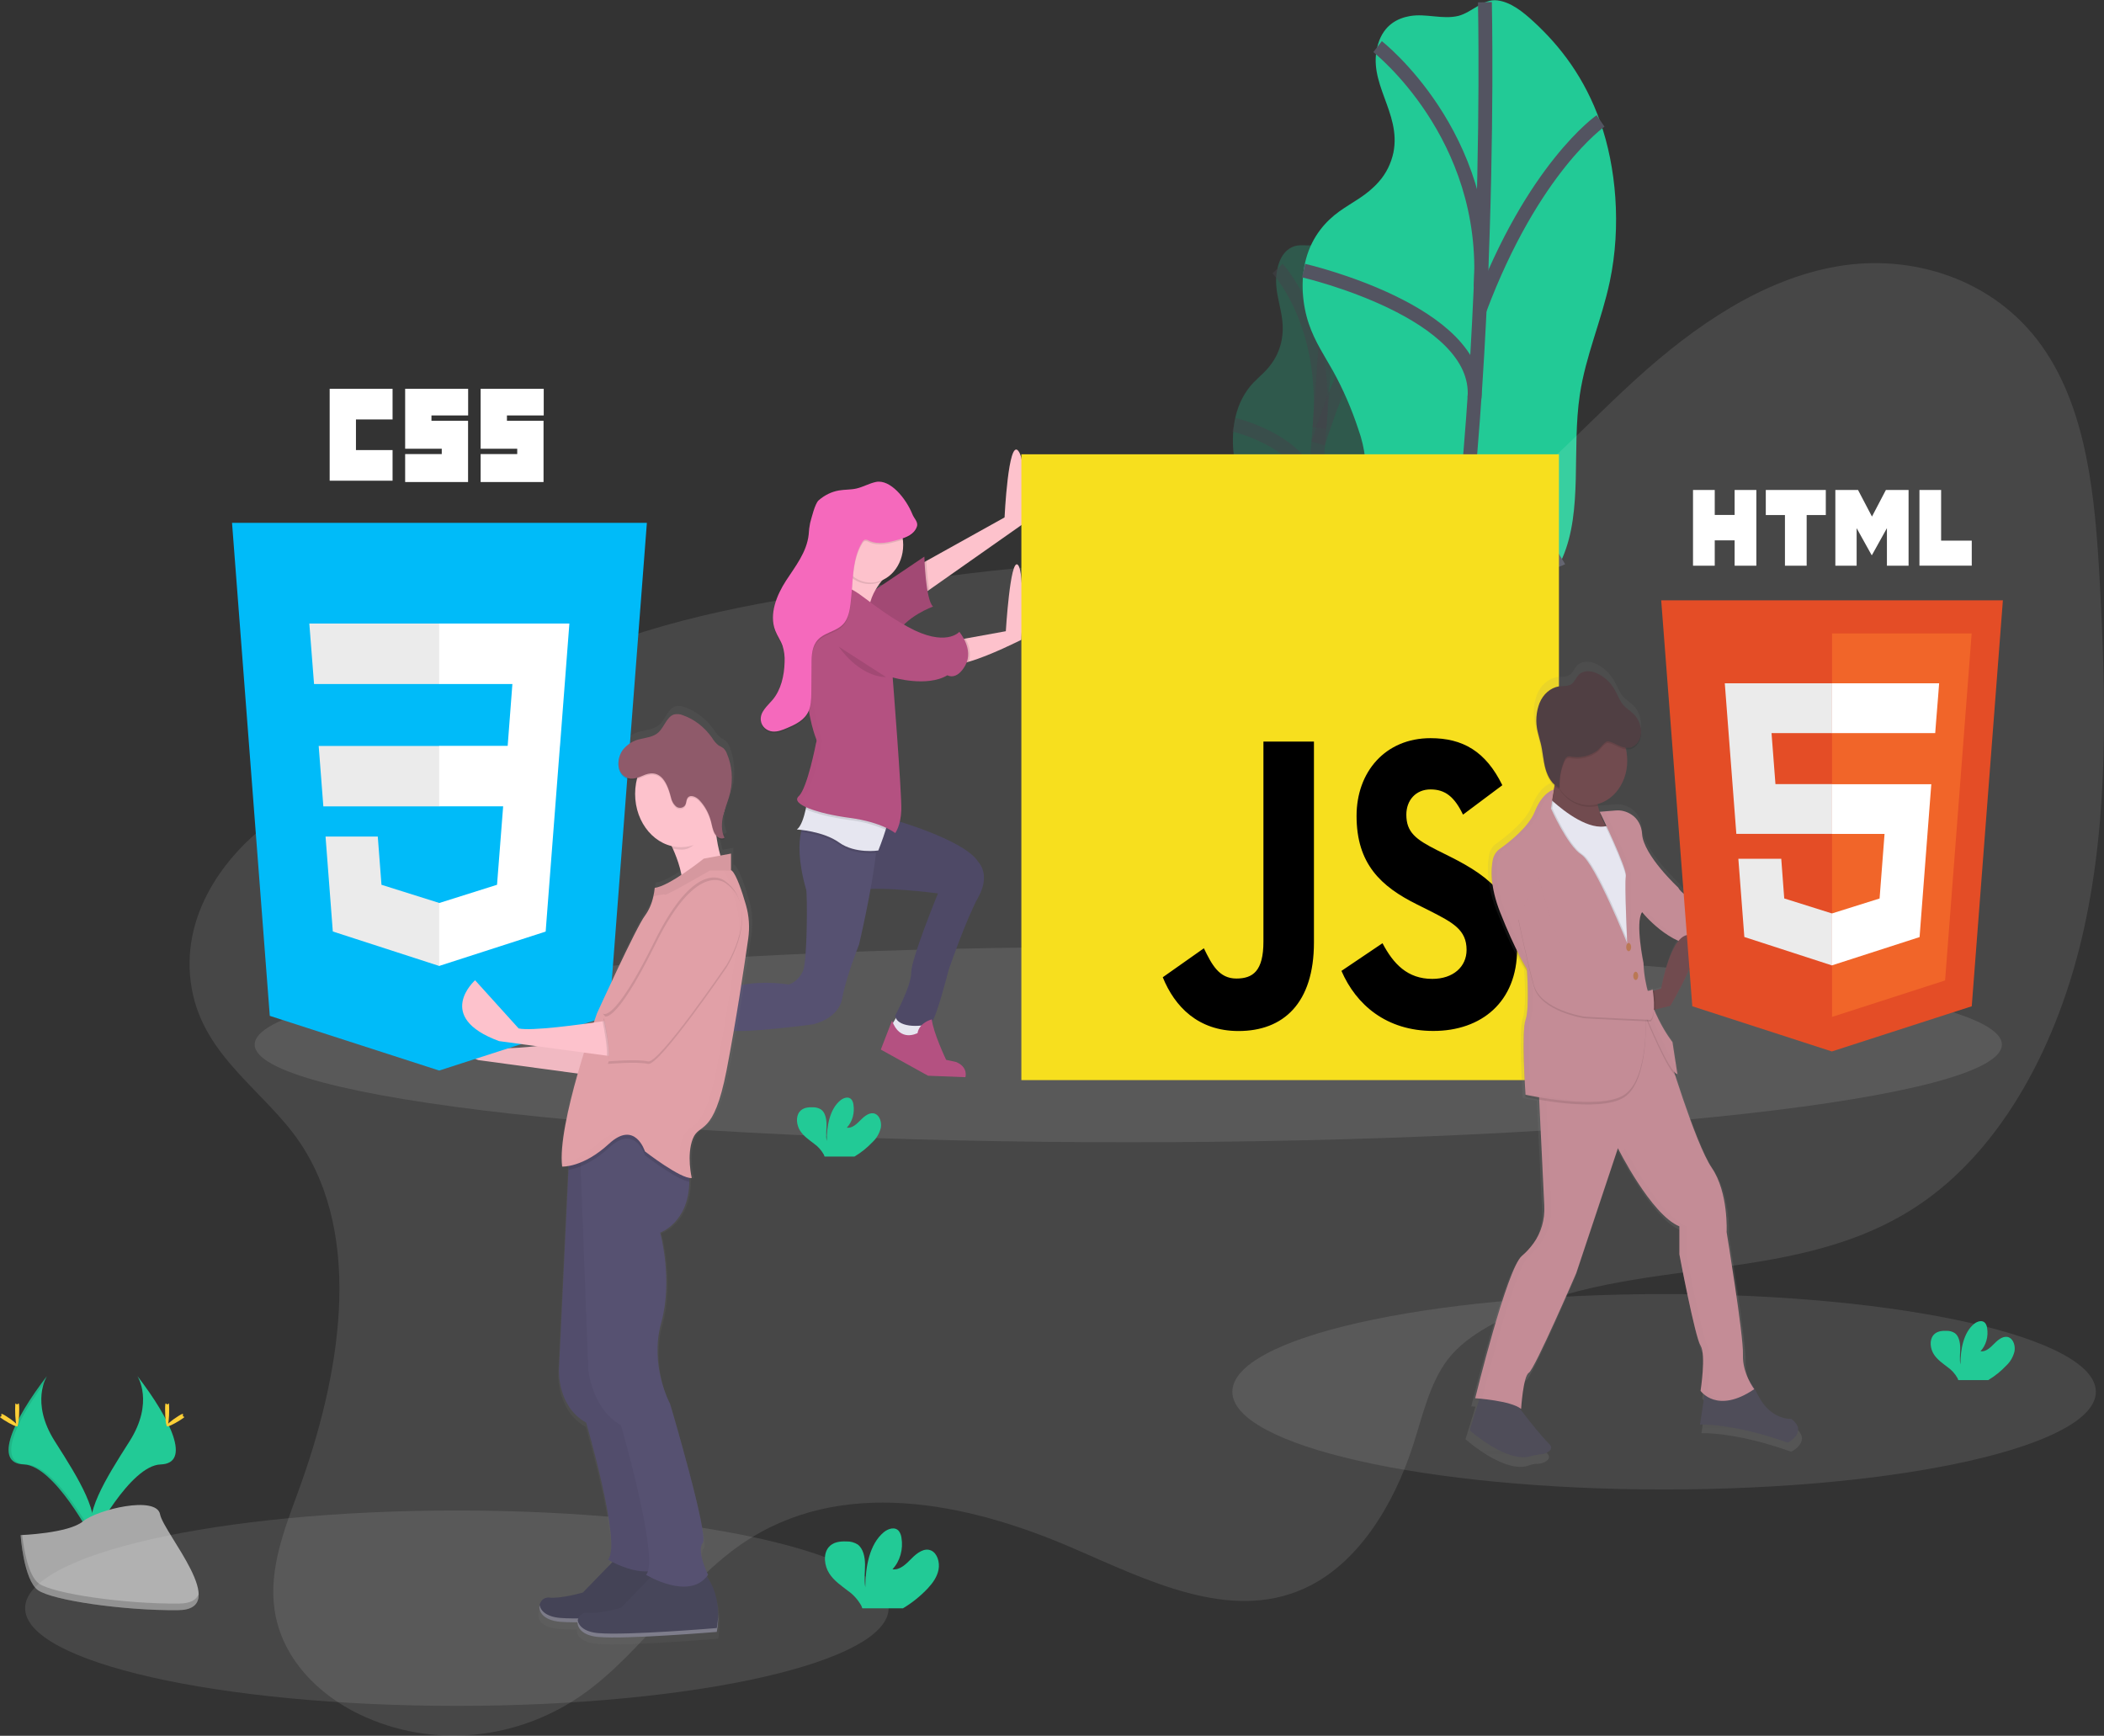 <svg width="303" height="250" viewBox="0 0 303 250" fill="none" xmlns="http://www.w3.org/2000/svg">
<rect x="0" y="0" width="303" height="250" fill="#333333" stroke="none"/>
<g clip-path="url(#clip0)">
<path opacity="0.1" d="M239.65 214.528C273.989 214.528 301.826 208.228 301.826 200.457C301.826 192.686 273.989 186.386 239.65 186.386C205.311 186.386 177.474 192.686 177.474 200.457C177.474 208.228 205.311 214.528 239.65 214.528Z" fill="white"/>
<g opacity="0.5">
<path opacity="0.5" d="M186.393 35.472C185.555 35.749 184.528 36.472 184.022 38.449C183.031 42.323 185.334 44.957 184.575 48.995C184.365 50.066 183.964 51.074 183.399 51.955C182.472 53.417 181.466 54.109 180.489 55.133C179.25 56.442 178.363 58.139 177.933 60.021C177.462 62.099 177.423 64.277 177.818 66.375C178.165 68.129 178.757 69.406 179.274 70.828C179.918 72.641 180.421 74.518 180.778 76.435C180.973 77.369 181.084 78.324 181.107 79.285C181.092 80.562 180.994 81.835 180.813 83.094L179.404 94.541C179.19 96.038 179.061 97.55 179.018 99.066C179.037 100.586 179.188 102.1 179.468 103.584C179.963 106.612 180.495 109.75 181.628 111.353C182.76 112.956 184.69 112.381 185.875 109.137C187.002 106.033 187.029 101.892 188.023 98.576C189.591 93.353 192.706 92.651 194.436 87.667C196.095 82.871 195.586 77.021 196.427 71.568C197.016 67.66 198.313 64.097 199.075 60.237C200.169 54.678 200.06 48.906 199.187 44.631C198.522 41.119 197.085 37.868 195.015 35.198C194.283 34.256 193.497 33.417 192.577 33.331C191.597 33.242 190.741 34.677 189.773 35.109C188.655 35.619 187.532 35.095 186.393 35.472Z" fill="#22CA96"/>
<path opacity="0.5" d="M191.697 33.622C191.697 33.622 190.038 83.063 183.06 112.216" stroke="#535461" stroke-width="2" stroke-miterlimit="10"/>
<path opacity="0.5" d="M183.981 38.682C183.981 38.682 191.438 46.587 190.023 61.631" stroke="#535461" stroke-width="2" stroke-miterlimit="10"/>
<path opacity="0.5" d="M177.724 61.179C177.724 61.179 189.964 64.046 189.055 72.571" stroke="#535461" stroke-width="2" stroke-miterlimit="10"/>
<path opacity="0.5" d="M199.207 44.528C199.207 44.528 194.254 49.577 189.841 63.878" stroke="#535461" stroke-width="2" stroke-miterlimit="10"/>
<path opacity="0.5" d="M194.368 87.749C194.368 87.749 190.988 90.832 188.276 80.039" stroke="#535461" stroke-width="2" stroke-miterlimit="10"/>
<path opacity="0.5" d="M179.783 94.055C179.783 94.055 186.676 93.007 187.311 87.982" stroke="#535461" stroke-width="2" stroke-miterlimit="10"/>
</g>
<path d="M203.055 2.312C201.349 2.607 199.296 3.528 198.451 6.368C196.795 11.938 201.828 16.154 200.669 21.974C200.324 23.575 199.595 25.03 198.569 26.17C196.804 28.194 194.786 29.078 192.874 30.451C190.962 31.825 188.976 33.986 188.079 37.302C187.217 40.491 187.59 44.012 188.488 46.643C189.385 49.273 190.741 51.236 191.953 53.401C193.426 56.066 194.657 58.901 195.627 61.861C196.116 63.211 196.445 64.632 196.604 66.085C196.76 67.866 196.563 69.781 196.366 71.654L194.615 88.35C194.383 90.569 194.148 92.823 194.28 94.96C194.43 97.423 195.057 99.574 195.674 101.674C197.004 106.202 198.428 110.922 200.937 113.416C203.446 115.91 207.382 115.375 209.503 110.737C211.521 106.322 211.151 100.228 212.872 95.484C215.584 88.007 221.961 87.401 225.03 80.303C227.971 73.494 226.327 64.783 227.51 56.871C228.357 51.202 230.651 46.133 231.828 40.553C233.525 32.514 232.711 24.002 230.469 17.603C228.227 11.205 224.683 6.642 220.879 3.138C219.267 1.648 217.558 0.302 215.643 0.055C213.607 -0.209 211.98 1.785 210.024 2.288C207.747 2.84 205.37 1.912 203.055 2.312Z" fill="#22CA96"/>
<path d="M213.845 0.318C213.845 0.318 215.451 72.897 203.973 114.868" stroke="#535461" stroke-width="2" stroke-miterlimit="10"/>
<path d="M198.387 6.717C198.387 6.717 214.625 19.39 213.233 41.367" stroke="#535461" stroke-width="2" stroke-miterlimit="10"/>
<path d="M187.729 38.973C187.729 38.973 213.357 44.885 212.345 57.312" stroke="#535461" stroke-width="2" stroke-miterlimit="10"/>
<path d="M230.498 17.418C230.498 17.418 220.758 24.169 213.086 44.618" stroke="#535461" stroke-width="2" stroke-miterlimit="10"/>
<path d="M224.877 80.399C224.877 80.399 218.199 84.509 211.483 68.201" stroke="#535461" stroke-width="2" stroke-miterlimit="10"/>
<path d="M195.333 87.664C195.333 87.664 209.492 87.072 210.298 79.759" stroke="#535461" stroke-width="2" stroke-miterlimit="10"/>
<path d="M19.783 198.186C19.783 198.186 22.248 201.953 18.645 207.605C15.041 213.257 12.064 218.059 13.273 221.594C13.273 221.594 18.709 211.068 23.134 210.921C27.558 210.774 24.652 204.516 19.783 198.186Z" fill="#22CA96"/>
<path opacity="0.1" d="M19.783 198.186C20.003 198.548 20.177 198.944 20.301 199.364C24.619 205.269 26.917 210.78 22.769 210.921C18.904 211.051 14.267 219.097 13.155 221.132C13.192 221.289 13.236 221.443 13.288 221.594C13.288 221.594 18.724 211.068 23.148 210.921C27.573 210.774 24.652 204.516 19.783 198.186Z" fill="#22CA96"/>
<path d="M24.366 202.971C24.366 204.293 24.24 205.368 24.072 205.368C23.904 205.368 23.778 204.296 23.778 202.971C23.778 201.645 23.937 202.286 24.093 202.286C24.249 202.286 24.366 201.648 24.366 202.971Z" fill="#FFD037"/>
<path d="M25.94 204.546C24.943 205.18 24.075 205.574 24.002 205.399C23.928 205.224 24.672 204.594 25.669 203.964C26.667 203.334 26.273 203.793 26.349 203.964C26.425 204.135 26.934 203.912 25.94 204.546Z" fill="#FFD037"/>
<path d="M6.769 198.186C6.769 198.186 4.304 201.953 7.907 207.605C11.511 213.257 14.482 218.056 13.279 221.591C13.279 221.591 7.843 211.065 3.418 210.917C-1.006 210.77 1.895 204.516 6.769 198.186Z" fill="#22CA96"/>
<path opacity="0.1" d="M6.769 198.186C6.554 198.549 6.385 198.945 6.266 199.364C1.947 205.269 -0.35 210.78 3.798 210.921C7.663 211.051 12.299 219.097 13.411 221.132C13.375 221.289 13.331 221.443 13.279 221.594C13.279 221.594 7.843 211.068 3.418 210.921C-1.006 210.774 1.895 204.516 6.769 198.186Z" fill="black"/>
<path d="M2.18 202.971C2.18 204.293 2.306 205.368 2.474 205.368C2.642 205.368 2.768 204.296 2.768 202.971C2.768 201.645 2.609 202.286 2.453 202.286C2.297 202.286 2.18 201.648 2.18 202.971Z" fill="#FFD037"/>
<path d="M0.606 204.546C1.603 205.18 2.471 205.574 2.545 205.399C2.618 205.224 1.874 204.594 0.877 203.964C-0.12 203.334 0.274 203.793 0.197 203.964C0.121 204.135 -0.388 203.912 0.606 204.546Z" fill="#FFD037"/>
<path d="M2.965 221.101C2.965 221.101 9.858 220.854 11.935 219.131C14.011 217.408 22.525 215.363 23.051 218.103C23.578 220.844 33.409 231.842 25.628 231.914C17.847 231.986 7.548 230.503 5.475 229.034C3.401 227.564 2.965 221.101 2.965 221.101Z" fill="#A8A8A8"/>
<path opacity="0.2" d="M25.767 230.963C17.986 231.035 7.687 229.551 5.613 228.082C4.033 226.962 3.404 222.944 3.195 221.091H2.965C2.965 221.091 3.401 227.565 5.475 229.034C7.548 230.504 17.847 231.99 25.628 231.915C27.876 231.894 28.649 230.963 28.608 229.586C28.296 230.428 27.44 230.949 25.767 230.963Z" fill="black"/>
<path d="M288.983 196.627C289.522 196.115 289.915 195.425 290.109 194.647C290.256 193.859 289.968 192.917 289.321 192.63C288.597 192.308 287.824 192.89 287.238 193.482C286.653 194.075 285.979 194.746 285.211 194.62C285.606 194.203 285.901 193.675 286.068 193.086C286.235 192.497 286.268 191.868 286.165 191.259C286.131 191.007 286.04 190.771 285.9 190.574C285.497 190.074 284.77 190.29 284.288 190.684C282.758 191.938 282.331 194.356 282.323 196.534C282.17 195.75 282.299 194.931 282.293 194.137C282.287 193.342 282.099 192.424 281.517 192.006C281.155 191.78 280.75 191.668 280.34 191.681C279.652 191.65 278.887 191.732 278.416 192.318C277.828 193.044 277.984 194.267 278.493 195.058C279.001 195.849 279.772 196.36 280.484 196.915C281.055 197.31 281.541 197.849 281.908 198.494C281.951 198.583 281.986 198.677 282.014 198.775H286.323C287.289 198.202 288.184 197.479 288.983 196.627Z" fill="#22CA96"/>
<path opacity="0.1" d="M43.164 164.525C52.524 178.384 48.888 198.631 42.94 214.843C40.949 220.272 38.695 226.016 39.537 231.836C40.563 238.953 46.008 244.167 51.751 246.907C62.194 251.935 74.696 250.737 84.289 243.787C92.582 237.779 98.521 228.01 106.955 222.276C121.075 212.685 139.037 216.305 154.364 222.913C165.207 227.588 177.062 233.672 187.838 228.784C195.418 225.358 200.661 216.977 203.517 208.105C204.897 203.82 205.897 199.199 208.518 195.774C210.083 193.756 212.124 192.321 214.219 191.116C233.34 180.083 257.462 185.978 276.019 173.756C288.553 165.494 296.578 149.906 300.141 133.652C303.703 117.399 303.279 100.355 302.376 83.619C301.735 71.723 300.585 59.025 294.057 49.842C287.153 40.131 275.301 36.517 264.59 38.364C253.879 40.21 244.166 46.821 235.635 54.569C224.959 64.252 215.06 76.313 201.952 80.238C193.027 82.91 183.637 81.447 174.429 80.944C159.038 80.098 143.644 81.971 128.338 84.026C113.686 85.999 98.921 88.171 84.969 93.72C75.09 97.649 67.171 104.777 57.843 109.757C51.763 113.005 45.132 113.902 39.378 118.036C32.285 123.13 25.787 131.991 27.611 142.356C29.323 152.225 38.192 157.171 43.164 164.525Z" fill="white"/>
<path opacity="0.1" d="M162.486 164.518C231.968 164.518 288.294 158.218 288.294 150.447C288.294 142.676 231.968 136.376 162.486 136.376C93.004 136.376 36.677 142.676 36.677 150.447C36.677 158.218 93.004 164.518 162.486 164.518Z" fill="white"/>
<path opacity="0.1" d="M65.794 245.698C100.133 245.698 127.971 239.398 127.971 231.627C127.971 223.856 100.133 217.556 65.794 217.556C31.456 217.556 3.618 223.856 3.618 231.627C3.618 239.398 31.456 245.698 65.794 245.698Z" fill="white"/>
<path d="M129.353 146.059L128.368 147.727C128.368 147.727 129.442 149.395 129.544 149.604C129.647 149.813 132.677 149.501 132.677 149.501L132.945 148.251L132.498 146.792L129.353 146.059Z" fill="#E6E6F0"/>
<path d="M96.221 145.12L94.25 145.535L95.503 148.354L96.847 149.186L98.1 150.227L98.459 149.083L97.562 146.891L96.221 145.12Z" fill="#FDC2CC"/>
<path d="M128.459 118.009C128.459 118.009 138.937 120.928 140.905 124.175C140.905 124.175 142.697 125.949 140.905 129.179C139.114 132.409 136.608 139.712 136.608 139.712C136.608 139.712 134.816 146.802 134.101 147.323C133.386 147.844 129.265 148.262 128.906 146.296C128.906 146.296 131.233 142.021 131.233 140.038C131.233 138.054 135.084 128.672 135.084 128.672C135.084 128.672 126.309 127.525 123.532 128.254C120.755 128.984 124.788 116.862 128.459 118.009Z" fill="#565171"/>
<path opacity="0.1" d="M128.459 118.009C128.459 118.009 138.937 120.928 140.905 124.175C140.905 124.175 142.697 125.949 140.905 129.179C139.114 132.409 136.608 139.712 136.608 139.712C136.608 139.712 134.816 146.802 134.101 147.323C133.386 147.844 129.265 148.262 128.906 146.296C128.906 146.296 131.233 142.021 131.233 140.038C131.233 138.054 135.084 128.672 135.084 128.672C135.084 128.672 126.309 127.525 123.532 128.254C120.755 128.984 124.788 116.862 128.459 118.009Z" fill="black"/>
<path d="M126.309 120.824C126.288 121.43 126.232 122.112 126.153 122.845C125.579 128.154 123.711 136.049 123.711 136.049C123.711 136.049 121.831 140.742 121.293 143.767C120.755 146.791 117.083 147.534 117.083 147.534C117.083 147.534 107.052 148.905 104.993 148.37C102.934 147.836 99.698 149.936 98.097 149.621C96.497 149.305 95.5 144.928 95.5 144.928C98.278 144.947 101.026 144.272 103.56 142.948C107.679 140.759 113.592 141.801 113.592 141.801C114.033 141.651 114.443 141.399 114.797 141.058C115.151 140.718 115.442 140.297 115.651 139.821C116.277 138.255 116.277 128.767 116.098 128.14C114.921 124.03 115.018 121.392 115.357 119.855C115.47 119.183 115.725 118.554 116.098 118.025L126.309 120.824Z" fill="#565171"/>
<path opacity="0.1" d="M126.309 120.824C126.288 121.431 126.232 122.112 126.153 122.845C125.252 122.928 122.728 123.006 120.858 121.66C119.092 120.4 116.524 119.971 115.368 119.838C115.482 119.166 115.736 118.538 116.11 118.009L126.309 120.824Z" fill="black"/>
<path d="M127.547 119.519C127.129 120.889 126.488 122.496 126.488 122.496C126.488 122.496 123.176 123.016 120.846 121.348C118.516 119.68 114.756 119.471 114.756 119.471C115.365 119.036 115.777 117.714 116.033 116.556C116.176 115.901 116.288 115.238 116.369 114.569C116.369 114.569 127.382 117.176 127.841 117.594C128.012 117.758 127.829 118.587 127.547 119.519Z" fill="#E6E6F0"/>
<path d="M147.174 75.569L133.816 84.958L132.489 85.889V81.303L133.41 80.789L144.668 74.524C144.668 74.524 145.206 63.159 146.639 64.933C148.071 66.707 147.174 75.569 147.174 75.569Z" fill="#FDC2CC"/>
<path opacity="0.1" d="M133.816 84.958L132.489 85.889V81.303L133.41 80.789C133.471 82.187 133.606 83.579 133.816 84.958Z" fill="black"/>
<path d="M123.535 86.636L133.116 80.173C133.116 80.173 133.295 86.431 134.369 87.366C134.369 87.366 130.43 88.736 128.906 91.641L123.535 86.636Z" fill="#B45181"/>
<path opacity="0.1" d="M123.535 86.636L133.116 80.173C133.116 80.173 133.295 86.431 134.369 87.366C134.369 87.366 130.43 88.736 128.906 91.641L123.535 86.636Z" fill="black"/>
<path d="M147.089 92.147C147.089 92.147 142.532 94.459 139.514 95.309C138.835 95.547 138.124 95.642 137.417 95.59C135.357 95.172 137.955 92.164 137.955 92.164L139.037 91.969L144.85 90.914C144.85 90.914 145.477 80.487 146.551 81.323C147.624 82.159 147.089 92.147 147.089 92.147Z" fill="#FDC2CC"/>
<path d="M127.832 82.762C127.832 82.762 123.982 86.099 125.414 90.271C126.847 94.443 117.981 87.767 117.981 87.767C117.981 87.767 120.846 82.762 121.472 79.008C122.099 75.254 127.832 82.762 127.832 82.762Z" fill="#FDC2CC"/>
<path opacity="0.1" d="M127.547 119.519C125.882 118.789 124.141 118.316 122.37 118.115C119.781 117.772 117.41 117.193 116.036 116.556C116.179 115.901 116.291 115.238 116.371 114.569C116.371 114.569 127.385 117.176 127.844 117.594C128.012 117.758 127.829 118.587 127.547 119.519Z" fill="black"/>
<path opacity="0.1" d="M139.511 95.309C138.832 95.548 138.122 95.643 137.414 95.59C135.354 95.172 137.952 92.165 137.952 92.165L139.034 91.97C139.488 92.781 139.949 94.049 139.511 95.309Z" fill="black"/>
<path d="M121.564 84.639C121.564 84.639 118.072 84.537 116.819 86.205C115.565 87.873 115.833 92.371 115.833 92.371C115.833 92.371 115.571 101.376 117.533 106.414C117.598 106.577 117.606 106.763 117.554 106.931C117.533 106.993 117.533 106.955 117.533 106.955C117.533 106.955 116.28 113.525 115.027 114.673C113.774 115.82 117.713 117.177 122.381 117.8C127.05 118.423 128.918 119.989 128.918 119.989C128.918 119.989 129.724 118.961 129.8 116.653C129.877 114.344 128.556 97.57 128.556 97.57C128.556 97.57 133.481 99.029 136.437 97.258C136.437 97.258 137.781 98.094 139.034 95.799C140.288 93.504 138.152 91.004 138.152 91.004C138.152 91.004 136.181 93.299 130.718 90.274C125.255 87.25 123.261 84.537 121.564 84.639Z" fill="#B45181"/>
<path d="M94.788 145.329H93.714V147.103L94.788 149.919C94.788 149.919 96.221 150.231 96.312 150.231C96.403 150.231 97.565 149.919 97.565 149.919L97.924 149.189C97.924 149.189 93.982 147.412 94.788 145.329Z" fill="#E6E6F0"/>
<path d="M128.459 146.998L126.847 151.17L133.654 154.938L139.029 155.147C139.029 155.147 139.476 153.688 137.684 152.958L136.252 152.646C136.252 152.646 134.372 148.683 134.192 146.823C134.192 146.823 132.401 147.241 132.133 148.803C132.13 148.769 129.624 150.228 128.459 146.998Z" fill="#B45181"/>
<path d="M93.982 144.911L93.435 145.432L91.029 147.727L96.58 156.29C96.58 156.29 99.713 157.855 101.148 156.29C101.148 156.29 102.031 155.262 100.074 154.413C100.074 154.413 98.55 154.725 98.55 152.954C98.55 151.183 98.909 149.306 99.433 148.888C99.433 148.888 98.089 148.367 97.733 148.785C97.459 149.137 97.218 149.521 97.015 149.933C97.015 149.933 93.803 148.456 93.982 144.911Z" fill="#B45181"/>
<path opacity="0.1" d="M121.296 79.217C121.205 79.746 121.085 80.268 120.937 80.779C121.402 82.082 122.285 83.123 123.399 83.68C124.512 84.237 125.768 84.266 126.9 83.763C127.136 83.479 127.389 83.215 127.656 82.971C127.656 82.971 121.922 75.463 121.296 79.217Z" fill="black"/>
<path opacity="0.1" d="M120.802 93.144C120.802 93.144 123.579 97.419 127.609 97.525Z" fill="black"/>
<g opacity="0.1">
<path opacity="0.1" d="M137.399 97.33C137.342 97.311 137.287 97.287 137.234 97.258C137.148 97.31 137.06 97.359 136.969 97.405C137.115 97.402 137.259 97.376 137.399 97.33Z" fill="black"/>
<path opacity="0.1" d="M138.352 91.432C138.255 91.286 138.151 91.146 138.04 91.014C138.04 91.014 137.452 91.699 135.999 91.829C136.799 91.921 137.607 91.785 138.352 91.432V91.432Z" fill="black"/>
<path opacity="0.1" d="M129.353 97.57L129.371 97.793C130.552 98.048 131.753 98.162 132.954 98.135C131.741 98.084 130.535 97.895 129.353 97.57V97.57Z" fill="black"/>
<path opacity="0.1" d="M123.176 117.807C118.519 117.18 114.58 115.827 115.821 114.679C117.063 113.532 118.328 106.962 118.328 106.962C118.328 106.962 118.328 107 118.348 106.938C118.4 106.769 118.392 106.584 118.328 106.421C116.366 101.369 116.627 92.377 116.627 92.377C116.627 92.377 116.36 87.893 117.613 86.212C118.545 84.968 120.719 84.711 121.77 84.66C121.672 84.651 121.573 84.651 121.475 84.66C121.475 84.66 117.984 84.557 116.73 86.225C115.477 87.893 115.745 92.391 115.745 92.391C115.745 92.391 115.483 101.396 117.445 106.435C117.51 106.597 117.517 106.783 117.466 106.952C117.445 107.014 117.445 106.976 117.445 106.976C117.445 106.976 116.201 113.525 114.936 114.673C113.671 115.82 117.622 117.176 122.29 117.8C126.959 118.423 128.827 119.989 128.827 119.989C128.92 119.858 129.003 119.717 129.074 119.567C128.165 119.057 126.294 118.218 123.176 117.807Z" fill="black"/>
</g>
<path d="M125.414 83.91C127.986 83.91 130.071 81.482 130.071 78.488C130.071 75.493 127.986 73.065 125.414 73.065C122.842 73.065 120.758 75.493 120.758 78.488C120.758 81.482 122.842 83.91 125.414 83.91Z" fill="#FDC2CC"/>
<path opacity="0.1" d="M132.042 76.063C131.657 77.186 130.506 77.611 129.497 77.902C128.056 78.313 126.503 78.718 125.123 78.08C124.944 77.964 124.738 77.917 124.535 77.947C124.371 78.023 124.234 78.162 124.146 78.341C122.626 80.862 122.873 84.222 122.478 87.27C122.355 88.219 122.146 89.199 121.596 89.908C120.525 91.278 118.504 91.227 117.519 92.683C116.869 93.642 116.863 94.974 116.869 96.197C116.869 97.501 116.859 98.806 116.839 100.112C116.822 100.968 116.786 101.855 116.454 102.616C115.889 103.904 114.63 104.517 113.468 105.014C112.744 105.329 111.997 105.647 111.22 105.562C110.444 105.476 109.667 104.877 109.567 103.972C109.429 102.746 110.514 101.89 111.262 101.006C112.456 99.598 112.947 97.55 112.991 95.57C113.033 94.77 112.933 93.969 112.697 93.217C112.424 92.439 111.935 91.785 111.641 91.018C110.735 88.654 111.853 85.921 113.191 83.852C114.53 81.783 116.174 79.766 116.46 77.2C116.485 76.645 116.553 76.094 116.663 75.552C116.869 74.806 117.357 72.744 117.895 72.271C118.757 71.515 119.769 71.025 120.837 70.846C121.664 70.706 122.508 70.757 123.329 70.572C124.288 70.356 125.179 69.825 126.138 69.627C128.212 69.198 130.462 72.004 131.371 74.217C131.621 74.895 132.277 75.374 132.042 76.063Z" fill="black"/>
<path d="M132.042 75.854C131.657 76.977 130.506 77.402 129.497 77.693C128.056 78.104 126.503 78.508 125.123 77.871C124.944 77.755 124.738 77.708 124.535 77.738C124.371 77.814 124.234 77.953 124.146 78.132C122.626 80.653 122.873 84.013 122.478 87.061C122.355 88.01 122.146 88.99 121.596 89.699C120.525 91.069 118.504 91.018 117.519 92.474C116.869 93.433 116.863 94.765 116.869 95.988C116.869 97.292 116.859 98.597 116.839 99.903C116.822 100.759 116.786 101.647 116.454 102.407C115.889 103.695 114.63 104.308 113.468 104.805C112.744 105.12 111.997 105.438 111.22 105.353C110.444 105.267 109.667 104.668 109.567 103.763C109.429 102.537 110.514 101.681 111.262 100.797C112.456 99.389 112.947 97.341 112.991 95.361C113.033 94.561 112.933 93.76 112.697 93.008C112.424 92.23 111.935 91.576 111.641 90.809C110.735 88.445 111.853 85.712 113.191 83.643C114.53 81.574 116.174 79.557 116.46 76.991C116.485 76.436 116.553 75.885 116.663 75.344C116.869 74.597 117.357 72.535 117.895 72.062C118.757 71.306 119.769 70.816 120.837 70.637C121.664 70.497 122.508 70.548 123.329 70.363C124.288 70.147 125.179 69.616 126.138 69.418C128.212 68.99 130.462 71.795 131.371 74.008C131.621 74.686 132.277 75.165 132.042 75.854Z" fill="#F569BC"/>
<path d="M147.089 65.431H224.506V155.568H147.089V65.431Z" fill="#F7DF1E"/>
<path d="M167.449 140.756L173.373 136.581C174.517 138.941 175.556 140.938 178.05 140.938C180.442 140.938 181.948 139.849 181.948 135.615V106.812H189.223V135.732C189.223 144.504 184.811 148.498 178.362 148.498C172.544 148.498 169.166 144.987 167.451 140.753L167.449 140.756ZM193.174 139.845L199.096 135.851C200.655 138.818 202.682 140.989 206.267 140.989C209.283 140.989 211.204 139.236 211.204 136.814C211.204 133.909 209.23 132.882 205.909 131.186L204.091 130.278C198.843 127.679 195.36 124.411 195.36 117.512C195.36 111.158 199.516 106.318 206.012 106.318C210.636 106.318 213.954 108.195 216.352 113.094L210.689 117.331C209.442 114.728 208.091 113.7 206.012 113.7C203.882 113.7 202.529 115.272 202.529 117.331C202.529 119.872 203.879 120.9 206.997 122.469L208.815 123.376C214.993 126.459 218.481 129.607 218.481 136.687C218.481 144.312 213.336 148.487 206.42 148.487C199.654 148.487 195.301 144.72 193.183 139.835" fill="black"/>
<path d="M258.465 205.591C258.465 205.591 255.444 205.838 253.579 202.07C253.215 201.311 252.784 200.598 252.294 199.943C251.692 198.793 251.379 197.47 251.39 196.124C251.493 193.332 248.993 178.041 248.993 178.041C248.993 178.041 249.305 172.218 246.804 168.577C245.157 166.179 242.789 159.329 241.362 154.903C241.458 155.003 241.573 155.073 241.698 155.109L241.639 154.729H241.698L240.959 150.005C239.884 148.566 238.978 146.967 238.265 145.251L238.432 145.21L240.644 144.668C240.644 144.668 244.239 138.719 244.469 135.794H244.763H245.178C248.505 135.772 251.831 135.975 255.138 136.4V136.4C255.138 136.383 255.115 136.307 255.085 136.187C254.945 135.599 254.837 135 254.762 134.396H254.968L257.027 134.238C257.027 134.238 264.113 125.017 261.507 123.319C258.901 121.62 256.191 130.964 256.191 130.964L255.309 131.149L255.071 131.2C255.094 131.159 255.118 131.121 255.144 131.084C255.171 131.046 243.577 130.481 241.792 127.199C241.792 127.199 236.685 122.466 236.476 119.321C236.438 118.669 236.247 118.041 235.923 117.507C235.6 116.973 235.156 116.553 234.64 116.293C234.009 115.943 233.311 115.79 232.613 115.851L230.222 116.043L230.39 116.386H230.322C230.172 115.985 230.046 115.573 229.945 115.153H229.995C229.978 115.067 229.963 114.981 229.948 114.896C230.681 114.694 231.372 114.324 231.98 113.806C232.588 113.288 233.1 112.634 233.486 111.881C233.873 111.129 234.126 110.293 234.23 109.425C234.334 108.557 234.288 107.673 234.093 106.826C234.327 106.861 234.564 106.852 234.796 106.802C235.679 106.593 236.299 105.551 236.323 104.51C236.323 104.442 236.323 104.373 236.323 104.308C236.323 104.308 236.323 104.281 236.323 104.267C236.314 103.744 236.205 103.229 236.004 102.761C235.803 102.293 235.515 101.883 235.161 101.561C234.684 101.098 234.114 100.77 233.69 100.256C233.175 99.643 232.893 98.821 232.493 98.098C231.823 96.902 230.829 96.002 229.669 95.539C228.807 95.197 227.748 95.162 227.086 95.882C226.745 96.255 226.548 96.796 226.165 97.111C225.615 97.57 224.868 97.433 224.194 97.526C223.584 97.635 223.007 97.918 222.513 98.348C222.019 98.779 221.623 99.345 221.361 99.996C221.031 100.81 220.872 101.705 220.897 102.606C220.889 103.223 220.953 103.84 221.085 104.438C221.214 105.034 221.406 105.61 221.547 106.206C221.841 107.439 221.909 108.737 222.247 109.953C222.474 110.855 222.928 111.658 223.55 112.258L223.45 112.758C223.385 112.758 221.762 113.18 220.641 116.033C219.758 118.283 216.755 120.606 215.434 121.544C215.188 121.72 214.974 121.951 214.805 122.224C214.636 122.496 214.516 122.806 214.451 123.134C214.324 123.795 214.268 124.473 214.284 125.151C214.26 126.614 214.522 128.638 215.531 131.204C217.823 137.027 219.49 139.575 219.49 139.575C219.49 139.575 219.617 141.36 219.626 143.24C219.626 144.641 219.538 146.035 219.282 146.734C219.064 147.323 218.987 148.827 219.005 150.546C219.005 153.841 219.282 158.14 219.282 158.14C219.282 158.14 220.079 158.318 221.311 158.527L222.079 174.256C222.176 176.161 221.65 178.038 220.608 179.511C220.07 180.285 219.448 180.976 218.758 181.566C216.569 183.385 211.88 202.56 211.88 202.56C211.88 202.56 212.11 202.56 212.486 202.611L211.045 207.294C211.045 207.294 216.805 212.431 220.308 211.027C220.688 210.883 221.086 210.818 221.485 210.835C222.176 210.835 223.656 210.198 222.832 209.359C221.242 207.653 219.742 205.837 218.34 203.92C218.453 203.984 218.561 204.058 218.664 204.142V204.105L218.714 204.142C218.714 204.142 218.714 203.954 218.752 203.646L218.702 203.625C218.808 202.364 219.143 199.172 219.808 198.802C220.641 198.316 226.792 184.118 226.792 184.118L232.94 165.673C232.94 165.673 237.838 175.503 242.006 177.199V181.309C242.006 181.309 244.298 193.445 245.133 194.777C245.969 196.11 245.133 201.45 245.133 201.45C245.298 201.67 245.487 201.863 245.695 202.025L245.028 206.423C245.028 206.423 249.823 206.18 257.951 209.092C257.945 209.109 261.072 207.533 258.465 205.591ZM239.291 142.127L238.276 142.421L238.076 142.48C238.056 142.332 238.041 142.247 238.041 142.247C237.808 142.369 237.558 142.44 237.303 142.456C236.943 141.129 236.735 139.753 236.685 138.362C236.343 136.699 236.136 135.002 236.064 133.293C236.064 132.409 236.191 131.639 236.476 131.204L236.814 131.234L237.05 131.495L237.067 131.512L237.188 131.639L237.314 131.769L237.335 131.789L237.47 131.93L237.494 131.954L237.632 132.091L237.788 132.241L237.823 132.276L237.988 132.43L238.15 132.581L238.188 132.615L238.367 132.772L238.406 132.803L238.576 132.95L238.606 132.974L238.8 133.135L238.847 133.173L239.053 133.338H239.071L239.271 133.492L239.318 133.529L239.532 133.69L239.579 133.725L239.78 133.868L239.818 133.896L240.047 134.053L240.103 134.091L240.341 134.245H240.359L240.591 134.389L240.647 134.423L240.894 134.567L240.944 134.595L241.174 134.718L241.218 134.742L241.477 134.872L241.539 134.903L241.806 135.03C240.144 137.16 239.291 142.127 239.291 142.127Z" fill="url(#paint0_linear)"/>
<path d="M213.586 199.727L211.654 206.005C211.654 206.005 216.949 210.732 220.391 209.752C220.909 209.602 221.438 209.503 221.97 209.454C222.682 209.393 223.909 208.787 223.147 208.019C220.705 205.532 217.449 200.912 217.449 200.912L213.586 199.727Z" fill="#4F4D59"/>
<path d="M245.736 199.135L244.822 205.177C244.822 205.177 249.502 204.94 257.439 207.783C257.439 207.783 260.492 206.242 257.948 204.358C257.948 204.358 255.006 204.595 253.167 200.933C251.329 197.271 250.226 197.734 250.226 197.734L245.736 199.135Z" fill="#4F4D59"/>
<path d="M221.514 155.304L222.397 173.691C222.494 175.65 221.936 177.577 220.841 179.069C220.346 179.754 219.782 180.367 219.161 180.894C217.025 182.672 212.445 201.388 212.445 201.388C212.445 201.388 217.634 201.731 219.058 202.93C219.058 202.93 219.352 198.192 220.176 197.716C221 197.24 226.992 183.381 226.992 183.381L232.996 165.374C232.996 165.374 237.776 174.965 241.848 176.63V180.658C241.848 180.658 244.086 192.506 244.901 193.808C245.716 195.11 244.901 200.316 244.901 200.316C244.901 200.316 247.254 203.741 252.632 200.08C252.632 200.08 250.902 197.829 251.005 195.103C251.108 192.376 248.652 177.452 248.652 177.452C248.652 177.452 248.946 171.766 246.516 168.204C244.086 164.641 240.047 151.033 240.047 151.033L237.247 144.018L221.514 155.304Z" fill="#C48C96"/>
<g opacity="0.1">
<path opacity="0.1" d="M213.434 201.384C213.434 201.384 218.011 182.668 220.149 180.891C220.805 180.331 221.398 179.677 221.914 178.945C222.959 177.474 223.484 175.596 223.385 173.691L222.488 155.3L237.491 144.531L237.288 144.021L221.573 155.303L222.47 173.694C222.569 175.599 222.044 177.477 221 178.948C220.484 179.681 219.891 180.334 219.235 180.894C217.102 182.668 212.519 201.384 212.519 201.384C212.519 201.384 217.708 201.727 219.132 202.926C219.132 202.926 219.132 202.741 219.17 202.443C217.167 201.641 213.434 201.384 213.434 201.384Z" fill="black"/>
<path opacity="0.1" d="M245.889 200.319C245.889 200.319 246.704 195.105 245.889 193.811C245.075 192.516 242.836 180.661 242.836 180.661V176.626C238.768 174.968 233.984 165.37 233.984 165.37L233.631 166.446C235.011 168.994 238.691 175.317 241.924 176.633V180.661C241.924 180.661 244.163 192.509 244.978 193.811C245.792 195.112 244.978 200.319 244.978 200.319C244.978 200.319 246.113 201.983 248.619 201.757C246.746 201.576 245.889 200.319 245.889 200.319Z" fill="black"/>
</g>
<path d="M256.521 134.691L254.523 134.845L253.47 134.927V131.964L254.853 131.673L255.709 131.491C255.709 131.491 258.357 122.37 260.898 124.028C263.44 125.685 256.521 134.691 256.521 134.691Z" fill="#714B4F"/>
<path d="M224.474 110.271C224.474 110.271 223.15 116.194 222.744 119.862C222.338 123.531 232.205 120.575 232.205 120.575C232.205 120.575 228.439 115.245 230.578 112.402L224.474 110.271Z" fill="#714B4F"/>
<path d="M235.155 134.933L235.358 137.183L232.205 136.947L229.051 133.748L225.897 123.438L223.868 119.762L222.341 117.512L222.953 114.771C222.953 114.771 223.232 115.056 223.703 115.474C225.253 116.844 228.886 119.724 231.543 118.93C231.665 118.894 231.786 118.849 231.904 118.796L235.873 126.733L235.155 134.933Z" fill="#E6E6F0"/>
<path opacity="0.1" d="M223.762 114.077C223.762 114.077 222.135 114.419 221.014 117.276C220.155 119.461 217.249 121.729 215.952 122.643C215.704 122.819 215.489 123.051 215.32 123.325C215.151 123.6 215.03 123.91 214.966 124.24C214.704 125.589 214.604 128.107 216.028 131.727C218.267 137.413 219.893 139.9 219.893 139.9C219.893 139.9 220.299 145.586 219.69 147.244C219.082 148.902 219.69 158.023 219.69 158.023C219.69 158.023 230.372 160.394 233.934 158.023C237.497 155.653 236.988 146.532 236.988 146.532C236.988 146.532 240.344 154.824 241.565 155.061L240.853 150.44C240.853 150.44 236.885 145.463 236.682 139.068C236.682 139.068 235.461 133.262 236.479 131.724C236.479 131.724 253.673 133.382 254.691 131.96C254.691 131.96 243.398 131.368 241.668 128.168C241.668 128.168 236.682 123.548 236.479 120.468C236.449 119.89 236.294 119.33 236.026 118.842C235.759 118.353 235.39 117.952 234.952 117.677C234.26 117.218 233.466 117.012 232.672 117.084L230.375 117.269C230.375 117.269 234.343 125.442 234.14 126.517C233.937 127.593 234.343 136.232 234.343 136.232C234.343 136.232 229.751 124.74 227.73 123.438C225.709 122.136 223.353 116.779 223.353 116.779L223.759 114.073" fill="black"/>
<path opacity="0.1" d="M235.155 134.933L235.358 137.183L232.205 136.947L229.051 133.748L225.897 123.438L223.868 119.762L222.341 117.512L222.953 114.771C222.953 114.771 223.232 115.056 223.703 115.474L223.562 116.409C223.562 116.409 225.915 121.759 227.936 123.064C229.957 124.369 234.549 135.858 234.549 135.858C234.549 135.858 234.143 127.209 234.346 126.144C234.484 125.421 232.702 121.427 231.543 118.93C231.665 118.894 231.786 118.849 231.904 118.796L235.873 126.733L235.155 134.933Z" fill="black"/>
<path opacity="0.1" d="M254.523 134.845L253.47 134.927V131.964L254.853 131.673C254.371 132.416 254.388 133.731 254.523 134.845Z" fill="black"/>
<path d="M223.762 113.724C223.762 113.724 222.135 114.066 221.014 116.923C220.155 119.108 217.249 121.376 215.952 122.29C215.704 122.466 215.489 122.698 215.32 122.972C215.151 123.246 215.03 123.557 214.966 123.887C214.704 125.236 214.604 127.754 216.028 131.374C218.267 137.06 219.893 139.547 219.893 139.547C219.893 139.547 220.299 145.233 219.69 146.891C219.082 148.549 219.69 157.67 219.69 157.67C219.69 157.67 230.372 160.041 233.934 157.67C237.497 155.3 236.988 146.178 236.988 146.178C236.988 146.178 240.341 154.457 241.565 154.711L240.853 150.09C240.853 150.09 236.885 145.113 236.682 138.718C236.682 138.718 235.461 132.912 236.479 131.374C236.479 131.374 240.447 136.351 244.925 136.231C248.187 136.209 251.448 136.406 254.691 136.824C254.691 136.824 253.673 133.032 254.691 131.611C254.691 131.611 243.398 131.018 241.668 127.819C241.668 127.819 236.682 123.198 236.479 120.119C236.449 119.541 236.294 118.981 236.026 118.492C235.759 118.004 235.39 117.603 234.952 117.327C234.26 116.869 233.466 116.662 232.672 116.734L230.375 116.919C230.375 116.919 234.343 125.092 234.14 126.168C233.937 127.243 234.343 135.882 234.343 135.882C234.343 135.882 229.751 124.383 227.73 123.082C225.709 121.78 223.353 116.436 223.353 116.436L223.759 113.73" fill="#C48C96"/>
<path opacity="0.1" d="M221.514 126.161C221.514 126.161 223.956 135.752 225.38 136.941C226.804 138.129 235.452 144.168 237.997 142.746C237.997 142.746 238.609 146.302 237.703 147.131C237.703 147.131 228.216 146.699 228.139 146.658C228.139 146.658 221.932 145.709 220.914 142.157C219.896 138.605 218.676 132.566 218.676 132.566L221.514 126.161Z" fill="black"/>
<path d="M234.546 137.003C234.743 137.003 234.902 136.737 234.902 136.41C234.902 136.083 234.743 135.817 234.546 135.817C234.35 135.817 234.19 136.083 234.19 136.41C234.19 136.737 234.35 137.003 234.546 137.003Z" fill="#BA7855"/>
<path d="M235.561 141.147C235.758 141.147 235.917 140.882 235.917 140.554C235.917 140.227 235.758 139.962 235.561 139.962C235.365 139.962 235.205 140.227 235.205 140.554C235.205 140.882 235.365 141.147 235.561 141.147Z" fill="#BA7855"/>
<g opacity="0.1">
<path opacity="0.1" d="M220.405 157.54C220.405 157.54 219.793 148.418 220.405 146.76C221.017 145.102 220.608 139.416 220.608 139.416C220.608 139.416 218.982 136.93 216.743 131.244C215.316 127.623 215.419 125.105 215.681 123.756C215.745 123.427 215.866 123.116 216.035 122.842C216.204 122.568 216.419 122.336 216.666 122.16C217.964 121.235 220.867 118.978 221.729 116.792C222.362 115.189 223.153 114.377 223.724 113.973L223.762 113.713C223.762 113.713 222.135 114.055 221.014 116.912C220.155 119.097 217.249 121.365 215.952 122.28C215.704 122.456 215.489 122.687 215.32 122.962C215.151 123.236 215.03 123.547 214.966 123.876C214.704 125.225 214.604 127.743 216.028 131.364C218.267 137.05 219.893 139.536 219.893 139.536C219.893 139.536 220.299 145.222 219.69 146.88C219.082 148.538 219.69 157.66 219.69 157.66C219.69 157.66 227.321 159.352 231.834 158.444C227.277 159.078 220.405 157.54 220.405 157.54Z" fill="black"/>
<path opacity="0.1" d="M234.137 126.161C233.999 126.89 234.137 131.182 234.252 133.813C234.743 134.981 235.052 135.758 235.052 135.758C235.052 135.758 234.646 127.109 234.849 126.044C235.043 125.017 231.469 117.597 231.113 116.864L230.372 116.922C230.372 116.922 234.343 125.095 234.137 126.161Z" fill="black"/>
<path opacity="0.1" d="M245.636 136.111C241.159 136.231 237.191 131.254 237.191 131.254C237.072 131.447 236.985 131.664 236.935 131.894C238.112 133.169 241.347 136.323 244.925 136.227C248.187 136.205 251.448 136.402 254.691 136.82C254.691 136.82 254.67 136.741 254.638 136.608C251.648 136.248 248.643 136.082 245.636 136.111Z" fill="black"/>
<path opacity="0.1" d="M237.694 146.062C237.694 146.062 237.735 146.801 237.711 147.911C238.771 150.357 240.697 154.539 241.559 154.707L241.409 153.734C239.93 151.569 237.694 146.062 237.694 146.062Z" fill="black"/>
</g>
<path d="M240.547 144.867L238.385 145.398L236.679 145.815L237.594 142.853L238.232 142.668L239.223 142.38C239.223 142.38 240.647 134.087 243.498 134.68C246.348 135.272 240.547 144.867 240.547 144.867Z" fill="#714B4F"/>
<path opacity="0.1" d="M238.388 145.408L236.682 145.826L237.597 142.863L238.235 142.678C238.377 143.578 238.428 144.494 238.388 145.408Z" fill="black"/>
<path d="M221.514 125.925C221.514 125.925 223.956 135.516 225.38 136.704C226.804 137.893 235.452 143.932 237.997 142.51C237.997 142.51 238.609 146.066 237.703 146.895C237.703 146.895 228.216 146.463 228.139 146.422C228.139 146.422 221.932 145.473 220.914 141.921C219.896 138.369 218.676 132.33 218.676 132.33L221.514 125.925Z" fill="#C48C96"/>
<path opacity="0.1" d="M224.574 110.524C224.574 110.524 224.368 111.453 224.091 112.802C224.655 114.045 225.554 115.037 226.649 115.625C227.745 116.213 228.977 116.365 230.154 116.056C229.91 114.84 229.963 113.611 230.678 112.658L224.574 110.524Z" fill="black"/>
<path d="M228.848 115.975C231.883 115.975 234.343 113.11 234.343 109.576C234.343 106.042 231.883 103.178 228.848 103.178C225.813 103.178 223.353 106.042 223.353 109.576C223.353 113.11 225.813 115.975 228.848 115.975Z" fill="#714B4F"/>
<path opacity="0.1" d="M233.62 107.815C234.018 107.944 234.435 107.975 234.843 107.904C235.267 107.77 235.641 107.48 235.91 107.076C236.178 106.673 236.327 106.178 236.332 105.667C236.324 105.156 236.218 104.654 236.022 104.197C235.826 103.74 235.545 103.34 235.199 103.026C234.734 102.574 234.178 102.256 233.752 101.752C233.249 101.153 232.972 100.351 232.575 99.645C231.921 98.479 230.951 97.6 229.819 97.148C228.977 96.806 227.945 96.778 227.298 97.491C226.965 97.857 226.771 98.382 226.401 98.693C225.862 99.138 225.133 99.008 224.477 99.097C223.882 99.203 223.319 99.476 222.837 99.894C222.355 100.313 221.968 100.862 221.711 101.495C221.209 102.786 221.114 104.241 221.441 105.606C221.567 106.188 221.756 106.75 221.891 107.318C222.185 108.524 222.244 109.788 222.573 110.976C222.903 112.165 223.582 113.33 224.612 113.686C224.531 112.352 224.757 111.017 225.268 109.819C225.352 109.557 225.518 109.341 225.733 109.216C225.916 109.161 226.108 109.161 226.292 109.216C227.582 109.438 228.898 109.128 230.013 108.339C230.404 108.065 231.013 107.119 231.428 107.027C231.963 106.921 233.061 107.671 233.62 107.815Z" fill="black"/>
<path d="M233.62 107.579C234.018 107.708 234.435 107.738 234.843 107.668C235.267 107.534 235.641 107.244 235.91 106.84C236.178 106.436 236.327 105.941 236.332 105.431C236.324 104.92 236.218 104.418 236.022 103.961C235.826 103.504 235.545 103.104 235.199 102.79C234.734 102.338 234.178 102.019 233.752 101.516C233.249 100.916 232.972 100.115 232.575 99.409C231.921 98.242 230.951 97.364 229.819 96.912C228.977 96.57 227.945 96.542 227.298 97.255C226.965 97.621 226.771 98.145 226.401 98.457C225.862 98.902 225.133 98.772 224.477 98.861C223.882 98.966 223.319 99.24 222.837 99.658C222.355 100.076 221.968 100.626 221.711 101.259C221.209 102.549 221.114 104.005 221.441 105.369C221.567 105.951 221.756 106.513 221.891 107.082C222.185 108.288 222.244 109.551 222.573 110.74C222.903 111.929 223.582 113.093 224.612 113.449C224.533 112.116 224.762 110.782 225.274 109.586C225.358 109.324 225.524 109.108 225.739 108.983C225.922 108.928 226.114 108.928 226.298 108.983C227.588 109.205 228.904 108.895 230.019 108.106C230.41 107.832 231.019 106.887 231.434 106.794C231.963 106.685 233.061 107.435 233.62 107.579Z" fill="#503F43"/>
<path d="M288.439 86.462L283.955 144.932L263.805 151.44L243.71 144.932L239.232 86.462H288.439Z" fill="#E44D26"/>
<path d="M263.834 146.466L280.116 141.212L283.941 91.243H263.834V146.466Z" fill="#F16529"/>
<path d="M255.121 105.589H263.834V98.416H248.39L248.537 100.341L250.052 120.105H263.837V112.932H255.685L255.121 105.589ZM256.521 123.691H250.343L251.205 134.954L263.807 139.044H263.837V131.559H263.81L256.95 129.401L256.521 123.691Z" fill="#EBEBEB"/>
<path d="M243.813 70.568H246.943V74.168H249.805V70.568H252.935V81.475H249.805V77.823H246.943V81.475H243.813V70.568ZM257.05 74.186H254.294V70.568H262.937V74.186H260.18V81.475H257.053V74.186H257.05ZM264.311 70.568H267.576L269.585 74.401L271.591 70.568H274.857V81.475H271.738V76.069L269.585 79.947H269.532L267.376 76.069V81.475H264.311V70.568ZM276.413 70.568H279.543V77.868H283.955V81.471H276.422V70.568H276.413Z" fill="white"/>
<path d="M263.813 120.106H271.397L270.682 129.409L263.813 131.567V139.044L276.442 134.968L276.533 133.755L277.981 114.872L278.131 112.947H263.813V120.119V120.106ZM263.813 105.572V105.589H278.693L278.816 103.976L279.11 100.338L279.257 98.413H263.813V105.569V105.572Z" fill="white"/>
<path d="M107.882 129.627C107.308 127.672 106.481 125.175 105.822 124.606C105.783 124.569 105.739 124.538 105.693 124.513H105.611V122.099L104.063 122.386C103.815 121.513 103.627 120.619 103.501 119.711C103.651 119.885 103.84 120.003 104.047 120.051C104.254 120.1 104.468 120.075 104.663 119.982C104.637 119.934 104.616 119.882 104.593 119.831L104.663 119.797C104.42 119.296 104.291 118.731 104.29 118.156C104.303 117.631 104.375 117.111 104.505 116.608C104.781 115.495 105.249 114.453 105.511 113.337C105.678 112.616 105.757 111.871 105.746 111.124C105.754 109.859 105.506 108.609 105.022 107.476C104.902 107.15 104.714 106.864 104.475 106.644C104.258 106.503 104.034 106.376 103.804 106.263C103.421 105.962 103.09 105.579 102.831 105.133C101.732 103.575 100.261 102.432 98.603 101.848C98.172 101.662 97.704 101.619 97.253 101.725C96.215 102.067 95.835 103.551 94.994 104.335C94.25 105.02 93.229 105.099 92.299 105.332C91.345 105.521 90.467 106.057 89.79 106.863C89.35 107.448 89.11 108.202 89.116 108.98C89.091 109.343 89.146 109.707 89.277 110.038C89.407 110.369 89.608 110.656 89.861 110.87C90.148 111.091 90.474 111.234 90.815 111.29C91.156 111.346 91.503 111.314 91.832 111.196C91.575 112.229 91.504 113.313 91.624 114.379C91.744 115.446 92.052 116.472 92.528 117.393C93.004 118.315 93.639 119.111 94.393 119.734C95.146 120.356 96.002 120.79 96.906 121.009L97.088 121.386C97.645 122.594 98.067 123.88 98.345 125.212C96.921 126.154 95.365 127.034 94.426 127.117C94.389 127.544 94.321 127.967 94.223 128.381C94.004 129.42 93.582 130.387 92.991 131.206C91.714 132.878 85.969 145.517 85.969 145.517C85.969 145.517 85.786 146.021 85.492 146.888C81.924 147.398 76.102 148.134 74.475 147.754L68.092 140.691C68.092 140.691 66.033 142.524 66.209 144.75L65.059 143.476C65.059 143.476 58.993 148.864 68.572 152.382L83.145 154.351C81.756 159.229 80.462 164.905 80.862 167.994H80.983C81.261 167.994 81.54 167.969 81.815 167.919L81.789 168.467L80.385 197.73C80.385 197.73 80.065 203.118 84.374 205.536C84.374 205.536 89.643 223.563 87.566 225.608C87.566 225.608 87.813 225.759 88.228 225.971L83.895 230.424C83.895 230.424 80.703 231.352 78.947 231.167C78.638 231.118 78.325 231.203 78.067 231.406C77.808 231.609 77.623 231.915 77.547 232.267C77.547 232.305 77.547 232.342 77.529 232.383V232.431C77.529 232.469 77.529 232.51 77.529 232.551C77.529 232.592 77.529 232.582 77.529 232.596C77.529 232.609 77.529 232.664 77.529 232.699V232.743C77.529 232.784 77.529 232.822 77.55 232.863V232.908C77.559 232.951 77.571 232.993 77.585 233.034V233.075C77.6 233.116 77.617 233.158 77.635 233.199V233.226C77.656 233.267 77.676 233.308 77.7 233.349L77.72 233.384C77.746 233.427 77.774 233.47 77.805 233.514L77.829 233.548C77.861 233.593 77.897 233.634 77.935 233.678H77.953L78.07 233.795L78.097 233.819L78.241 233.939L78.276 233.966L78.444 234.079H78.47L78.65 234.182H78.676L78.885 234.281L78.929 234.302L79.162 234.391H79.2L79.45 234.466H79.471L79.765 234.531H79.821L80.115 234.582H80.171L80.509 234.62C81.165 234.678 82.05 234.699 83.074 234.696C83.074 234.696 83.074 234.726 83.074 234.74C83.074 234.754 83.074 234.809 83.074 234.843V234.887C83.074 234.928 83.074 234.966 83.095 235.007V235.052C83.105 235.095 83.116 235.137 83.13 235.178V235.22C83.145 235.261 83.162 235.302 83.18 235.343V235.37C83.201 235.411 83.221 235.453 83.245 235.494L83.265 235.528C83.291 235.571 83.319 235.615 83.351 235.658L83.374 235.692C83.407 235.737 83.442 235.778 83.48 235.822H83.495L83.612 235.939L83.639 235.963L83.783 236.083L83.818 236.11L83.983 236.223H84.01L84.189 236.326H84.216L84.424 236.425L84.469 236.446L84.701 236.535H84.739L84.989 236.61H85.01L85.304 236.675H85.36L85.654 236.727H85.71L86.048 236.764C90.199 237.138 103.446 236.021 103.446 236.021V235.977V235.922C103.578 235.202 104.213 231.02 101.954 227.927C102.022 227.845 102.086 227.759 102.148 227.67C102.148 227.67 100.383 224.139 101.351 223.025C102.319 221.912 96.677 202.754 96.677 202.754C96.677 202.754 93.644 197.178 95.4 190.858C97.156 184.539 95.241 177.664 95.241 177.664C95.241 177.664 99.433 176.219 99.51 170.214C99.51 170.032 99.51 169.844 99.51 169.656C99.597 169.671 99.686 169.677 99.774 169.676C99.833 169.681 99.892 169.681 99.951 169.676C99.951 169.676 99.154 166.33 100.11 163.915C101.066 161.5 103.143 163.73 105.058 153.879C106.443 146.751 107.661 138.554 108.232 134.563C108.466 132.91 108.346 131.214 107.882 129.627V129.627ZM71.457 150.522L70.001 148.912C70.484 149.145 71.019 149.371 71.616 149.597L77.103 150.347C74.655 150.604 72.369 150.748 71.457 150.532V150.522Z" fill="url(#paint1_linear)"/>
<path d="M85.351 149.584C85.351 149.584 74.061 151.41 71.707 150.862L65.436 143.922C65.436 143.922 59.476 149.217 68.886 152.687L86.448 155.061L85.351 149.584Z" fill="#FDC2CC"/>
<path opacity="0.05" d="M85.351 149.584C85.351 149.584 74.061 151.41 71.707 150.862L65.436 143.922C65.436 143.922 59.476 149.217 68.886 152.687L86.448 155.061L85.351 149.584Z" fill="black"/>
<path d="M63.25 154.191L38.851 146.312L33.415 75.306H93.158L87.716 146.302L63.25 154.191Z" fill="#00BBF9"/>
<path d="M83.056 141.784L87.707 81.115H63.291V148.152L83.056 141.784Z" fill="#00BBF9"/>
<path d="M45.894 107.438L46.565 116.145H63.303V107.438H45.894ZM44.546 89.811L45.226 98.519H63.3V89.811H44.532H44.546ZM63.3 130.056H63.267L54.937 127.435L54.404 120.489H46.882L47.929 134.162L63.25 139.126H63.285L63.3 130.056Z" fill="#EBEBEB"/>
<path d="M47.476 56H56.534V60.412H51.262V64.824H56.534V69.235H47.476V56ZM58.361 56H67.418V59.836H62.135V60.604H67.407V69.427H58.346V65.399H63.618V64.632H58.346V56H58.361ZM69.245 56H78.303V59.836H73.005V60.604H78.276V69.427H69.216V65.399H74.487V64.632H69.216V56H69.245Z" fill="white"/>
<path d="M80.647 107.438L81.997 89.811H63.25V98.519H73.79L73.111 107.424H63.25V116.132H72.46L71.578 127.435L63.25 130.062V139.122L78.582 134.173L78.694 132.7L80.459 109.771L80.641 107.431L80.647 107.438Z" fill="white"/>
<path d="M89.431 223.714L83.942 229.372C83.942 229.372 80.806 230.287 79.082 230.102C77.358 229.917 76.573 233.205 80.65 233.572C84.727 233.938 97.742 232.842 97.742 232.842C97.742 232.842 98.995 226.999 95.232 223.714H89.431Z" fill="#47465A"/>
<path opacity="0.05" d="M89.431 223.714L83.942 229.372C83.942 229.372 80.806 230.287 79.082 230.102C77.358 229.917 76.573 233.205 80.65 233.572C84.727 233.938 97.742 232.842 97.742 232.842C97.742 232.842 98.995 226.999 95.232 223.714H89.431Z" fill="black"/>
<path opacity="0.3" d="M97.936 230.318C97.926 230.984 97.86 231.647 97.739 232.298C97.739 232.298 84.725 233.394 80.647 233.028C78.685 232.853 77.853 232 77.706 231.185C77.526 232.124 78.238 233.36 80.647 233.583C84.725 233.949 97.739 232.853 97.739 232.853C97.892 232.021 97.958 231.169 97.936 230.318Z" fill="white"/>
<path d="M95.856 120.204C95.856 120.204 99.306 125.863 98.05 129.699C96.794 133.536 104.637 125.681 104.637 125.681C104.637 125.681 102.128 120.547 103.384 115.066L95.856 120.204Z" fill="#FDC2CC"/>
<path d="M94.915 225.906L89.431 231.565C89.431 231.565 86.295 232.479 84.572 232.294C82.848 232.109 82.062 235.398 86.139 235.764C90.217 236.131 103.231 235.035 103.231 235.035C103.231 235.035 104.484 229.191 100.722 225.906H94.915Z" fill="#47465A"/>
<path d="M96.491 224.629C95.674 225.804 94.52 226.256 93.314 226.324C90.573 226.475 87.554 224.629 87.554 224.629C89.593 222.622 84.418 204.909 84.418 204.909C80.185 202.536 80.497 197.24 80.497 197.24L81.868 168.502L82.215 161.281L86.607 158.178L90.067 161.261L93.35 164.193C93.563 165.125 93.701 166.08 93.761 167.042C94.144 173.753 89.587 175.332 89.587 175.332C89.587 175.332 91.47 182.086 89.743 188.297C88.016 194.507 90.996 199.984 90.996 199.984C90.996 199.984 96.641 218.974 95.703 220.07C94.764 221.166 96.491 224.629 96.491 224.629Z" fill="#565171"/>
<path opacity="0.05" d="M96.491 224.629C95.674 225.804 94.52 226.256 93.314 226.324C90.573 226.475 87.554 224.629 87.554 224.629C89.593 222.622 84.418 204.909 84.418 204.909C80.185 202.536 80.497 197.24 80.497 197.24L81.868 168.502L82.215 161.281L86.607 158.178L90.067 161.261L93.35 164.193C93.563 165.125 93.701 166.08 93.761 167.042C94.144 173.753 89.587 175.332 89.587 175.332C89.587 175.332 91.47 182.086 89.743 188.297C88.016 194.507 90.996 199.984 90.996 199.984C90.996 199.984 96.641 218.974 95.703 220.07C94.764 221.166 96.491 224.629 96.491 224.629Z" fill="black"/>
<path d="M101.972 226.817C99.306 230.65 93.035 226.817 93.035 226.817C93.161 226.682 93.255 226.511 93.308 226.321C94.459 222.68 89.428 205.272 89.428 205.272C85.195 202.898 84.722 197.24 84.722 197.24L83.612 167.981L83.468 164.192L90.067 161.26L92.093 160.359L98.845 166.385C99.135 167.633 99.277 168.921 99.268 170.214C99.183 176.109 95.073 177.534 95.073 177.534C95.073 177.534 96.956 184.289 95.229 190.499C93.502 196.709 96.491 202.169 96.491 202.169C96.491 202.169 102.136 221.159 101.198 222.255C100.26 223.351 101.972 226.817 101.972 226.817Z" fill="#565171"/>
<path opacity="0.1" d="M99.268 170.214C97.912 169.988 95.168 168.087 93.758 167.056C93.22 166.662 92.876 166.398 92.876 166.398C92.876 166.398 91.464 161.832 87.701 165.302C86.478 166.459 85.095 167.37 83.612 167.994C83.046 168.228 82.462 168.399 81.868 168.505L82.215 161.284L86.607 158.181L90.067 161.263L92.093 160.363L98.845 166.384C99.135 167.633 99.277 168.921 99.268 170.214V170.214Z" fill="black"/>
<path d="M107.755 135.177C107.196 139.095 105.99 147.165 104.637 154.149C102.754 163.826 100.716 161.634 99.777 164.008C98.839 166.381 99.621 169.666 99.621 169.666C98.053 169.848 92.879 165.833 92.879 165.833C92.879 165.833 91.467 161.267 87.704 164.737C83.942 168.207 80.962 168.022 80.962 168.022C80.177 161.997 85.981 145.929 85.981 145.929C85.981 145.929 91.626 133.512 92.879 131.885C93.46 131.081 93.875 130.131 94.091 129.11C94.187 128.704 94.254 128.29 94.291 127.87C96.329 127.689 101.351 123.671 101.351 123.671L105.272 122.941V125.315C105.319 125.339 105.362 125.37 105.402 125.408C106.046 125.98 106.873 128.418 107.423 130.34C107.873 131.896 107.987 133.557 107.755 135.177Z" fill="#E1A0A7"/>
<path d="M89.431 152.324L87.404 152.05L71.869 149.95C62.456 146.48 68.418 141.185 68.418 141.185L74.69 148.124C76.499 148.546 83.598 147.563 86.778 147.097C87.731 146.953 88.334 146.857 88.334 146.857L89.431 152.324Z" fill="#FDC2CC"/>
<path opacity="0.1" d="M104.637 127.675C104.637 127.675 100.56 123.842 94.432 136.255C88.305 148.669 86.904 146.661 86.904 146.661C86.904 146.661 88.157 152.142 87.531 153.235C87.531 153.235 91.764 152.868 93.332 153.235C94.9 153.601 104.622 139.359 104.622 139.359C104.622 139.359 109.656 131.326 104.637 127.675Z" fill="black"/>
<path opacity="0.1" d="M104.481 126.945C104.481 126.945 100.404 123.112 94.288 135.526C88.172 147.939 86.76 145.932 86.76 145.932C86.76 145.932 91.62 152.139 93.188 152.505C94.756 152.872 104.478 138.629 104.478 138.629C104.478 138.629 109.5 130.597 104.481 126.945Z" fill="black"/>
<path opacity="0.1" d="M87.401 152.059C87.466 150.706 87.028 148.329 86.775 147.096C87.728 146.952 88.331 146.856 88.331 146.856L89.428 152.337L87.401 152.059Z" fill="black"/>
<path d="M104.637 127.308C104.637 127.308 100.56 123.476 94.432 135.892C88.305 148.309 86.904 146.298 86.904 146.298C86.904 146.298 88.157 151.779 87.531 152.872C87.531 152.872 91.764 152.505 93.332 152.872C94.9 153.238 104.622 138.996 104.622 138.996C104.622 138.996 109.656 130.96 104.637 127.308Z" fill="#E1A0A7"/>
<path opacity="0.1" d="M103.551 115.44L96.012 120.548C96.331 121.086 96.626 121.644 96.894 122.219C97.328 122.322 97.77 122.373 98.212 122.373C100.221 122.373 101.154 119.917 102.369 118.263C102.281 116.948 103.204 116.913 103.551 115.44Z" fill="black"/>
<path d="M98.05 122.016C101.688 122.016 104.637 118.583 104.637 114.347C104.637 110.111 101.688 106.678 98.05 106.678C94.413 106.678 91.464 110.111 91.464 114.347C91.464 118.583 94.413 122.016 98.05 122.016Z" fill="#FDC2CC"/>
<path opacity="0.1" d="M89.725 108.143C90.39 107.35 91.253 106.823 92.191 106.636C93.105 106.407 94.109 106.338 94.838 105.657C95.665 104.886 96.035 103.42 97.056 103.091C97.5 102.988 97.959 103.031 98.383 103.214C100.011 103.788 101.457 104.911 102.537 106.441C102.792 106.88 103.118 107.258 103.496 107.554C103.721 107.665 103.941 107.79 104.155 107.928C104.389 108.144 104.573 108.426 104.69 108.746C105.425 110.475 105.594 112.456 105.166 114.319C104.911 115.419 104.452 116.44 104.178 117.536C103.904 118.632 103.837 119.872 104.334 120.851C103.852 121.139 103.243 120.776 102.94 120.252C102.637 119.728 102.545 119.084 102.387 118.478C102.074 117.288 101.486 116.221 100.686 115.395C100.192 114.888 99.309 114.545 98.965 115.2C98.833 115.453 98.842 115.779 98.727 116.042C98.504 116.559 97.845 116.662 97.424 116.385C97.01 116.052 96.719 115.549 96.609 114.977C95.965 112.432 94.862 110.832 92.526 111.918C91.643 112.322 90.629 112.603 89.79 111.918C88.716 111 88.931 109.181 89.725 108.143Z" fill="black"/>
<path d="M89.725 107.959C90.39 107.166 91.253 106.638 92.191 106.452C93.105 106.222 94.109 106.154 94.838 105.472C95.665 104.701 96.035 103.235 97.056 102.907C97.5 102.803 97.959 102.846 98.383 103.03C100.011 103.603 101.457 104.726 102.537 106.257C102.792 106.696 103.118 107.074 103.496 107.37C103.721 107.481 103.941 107.605 104.155 107.743C104.389 107.96 104.573 108.241 104.69 108.562C105.425 110.29 105.594 112.271 105.166 114.135C104.911 115.234 104.452 116.255 104.178 117.351C103.904 118.447 103.837 119.687 104.334 120.667C103.852 120.955 103.243 120.591 102.94 120.067C102.637 119.543 102.545 118.899 102.387 118.293C102.074 117.103 101.486 116.036 100.686 115.21C100.192 114.703 99.309 114.361 98.965 115.015C98.833 115.269 98.842 115.594 98.727 115.858C98.504 116.375 97.845 116.478 97.424 116.2C97.01 115.867 96.719 115.364 96.609 114.792C95.965 112.247 94.862 110.648 92.526 111.734C91.643 112.138 90.629 112.419 89.79 111.734C88.716 110.819 88.931 109 89.725 107.959Z" fill="#8F5A6A"/>
<path opacity="0.05" d="M105.393 125.394H102.207C102.207 125.394 95.935 129.046 95.779 128.864C95.674 128.741 94.703 128.953 94.088 129.101C94.184 128.695 94.251 128.28 94.288 127.861C96.327 127.679 101.348 123.661 101.348 123.661L105.269 122.932V125.305C105.314 125.329 105.355 125.359 105.393 125.394V125.394Z" fill="black"/>
<path opacity="0.3" d="M103.422 232.507C103.413 233.173 103.347 233.836 103.225 234.487C103.225 234.487 90.211 235.583 86.133 235.216C84.171 235.042 83.339 234.189 83.192 233.373C83.012 234.312 83.724 235.549 86.133 235.771C90.211 236.138 103.225 235.042 103.225 235.042C103.378 234.209 103.444 233.358 103.422 232.507Z" fill="white"/>
<g opacity="0.05">
<path opacity="0.05" d="M86.213 164.555C84.098 166.508 82.227 167.296 80.997 167.638C80.997 167.775 81.021 167.909 81.038 168.039C81.038 168.039 84.019 168.22 87.781 164.754C88.364 164.172 89.053 163.753 89.796 163.528C88.975 163.058 87.804 163.089 86.213 164.555Z" fill="black"/>
<path opacity="0.05" d="M107.493 130.323C106.932 128.401 106.117 125.966 105.472 125.39C105.433 125.353 105.389 125.322 105.343 125.298C105.343 125.298 104.046 125.349 104.09 125.39C104.734 125.962 105.364 128.22 105.925 130.138C106.381 131.697 106.498 133.363 106.267 134.988C105.708 138.907 104.502 146.977 103.148 153.961C101.266 163.637 99.227 161.445 98.289 163.819C97.518 165.765 97.903 168.32 98.071 169.18C98.578 169.475 99.134 169.64 99.701 169.663C99.701 169.663 98.915 166.378 99.857 164.004C100.798 161.63 102.837 163.822 104.716 154.146C106.078 147.145 107.276 139.074 107.835 135.173C108.066 133.548 107.949 131.882 107.493 130.323V130.323Z" fill="black"/>
</g>
<path d="M125.717 164.429C126.256 163.917 126.649 163.226 126.844 162.449C126.991 161.661 126.703 160.719 126.056 160.431C125.332 160.109 124.558 160.692 123.973 161.284C123.387 161.877 122.714 162.548 121.946 162.421C122.341 162.005 122.636 161.476 122.803 160.888C122.97 160.299 123.003 159.669 122.899 159.061C122.866 158.809 122.774 158.572 122.634 158.376C122.231 157.876 121.505 158.092 121.022 158.486C119.493 159.739 119.066 162.158 119.057 164.336C118.904 163.552 119.034 162.733 119.028 161.938C119.022 161.144 118.834 160.226 118.251 159.808C117.89 159.582 117.484 159.47 117.075 159.483C116.386 159.452 115.621 159.534 115.151 160.12C114.562 160.846 114.718 162.069 115.227 162.86C115.736 163.651 116.507 164.161 117.219 164.716C117.789 165.111 118.276 165.651 118.642 166.295C118.686 166.385 118.721 166.479 118.748 166.576H123.058C124.024 166.003 124.918 165.281 125.717 164.429V164.429Z" fill="#22CA96"/>
<path d="M133.634 228.747C134.319 228.003 134.963 227.126 135.163 226.061C135.363 224.996 134.972 223.715 134.095 223.321C133.116 222.882 132.066 223.663 131.271 224.475C130.477 225.287 129.565 226.188 128.527 226.017C129.062 225.452 129.462 224.735 129.688 223.937C129.914 223.138 129.959 222.285 129.818 221.461C129.773 221.12 129.648 220.801 129.459 220.536C128.915 219.851 127.927 220.149 127.276 220.683C125.217 222.396 124.629 225.66 124.614 228.613C124.405 227.548 124.582 226.438 124.576 225.345C124.57 224.253 124.314 223.043 123.523 222.454C123.03 222.146 122.476 221.995 121.917 222.016C120.984 221.975 119.946 222.084 119.31 222.879C118.519 223.865 118.722 225.52 119.413 226.606C120.105 227.692 121.149 228.373 122.111 229.123C122.883 229.659 123.542 230.391 124.038 231.264C124.096 231.386 124.145 231.515 124.182 231.648H130.027C131.336 230.874 132.549 229.898 133.634 228.747V228.747Z" fill="#22CA96"/>
</g>
<defs>
<linearGradient id="paint0_linear" x1="236.555" y1="211.267" x2="236.555" y2="95.303" gradientUnits="userSpaceOnUse">
<stop stop-color="#808080" stop-opacity="0.25"/>
<stop offset="0.54" stop-color="#808080" stop-opacity="0.12"/>
<stop offset="1" stop-color="#808080" stop-opacity="0.1"/>
</linearGradient>
<linearGradient id="paint1_linear" x1="17076.1" y1="105139" x2="17076.1" y2="51717.4" gradientUnits="userSpaceOnUse">
<stop stop-color="#808080" stop-opacity="0.25"/>
<stop offset="0.54" stop-color="#808080" stop-opacity="0.12"/>
<stop offset="1" stop-color="#808080" stop-opacity="0.1"/>
</linearGradient>
<clipPath id="clip0">
<rect width="303" height="250" fill="white"/>
</clipPath>
</defs>
</svg>
